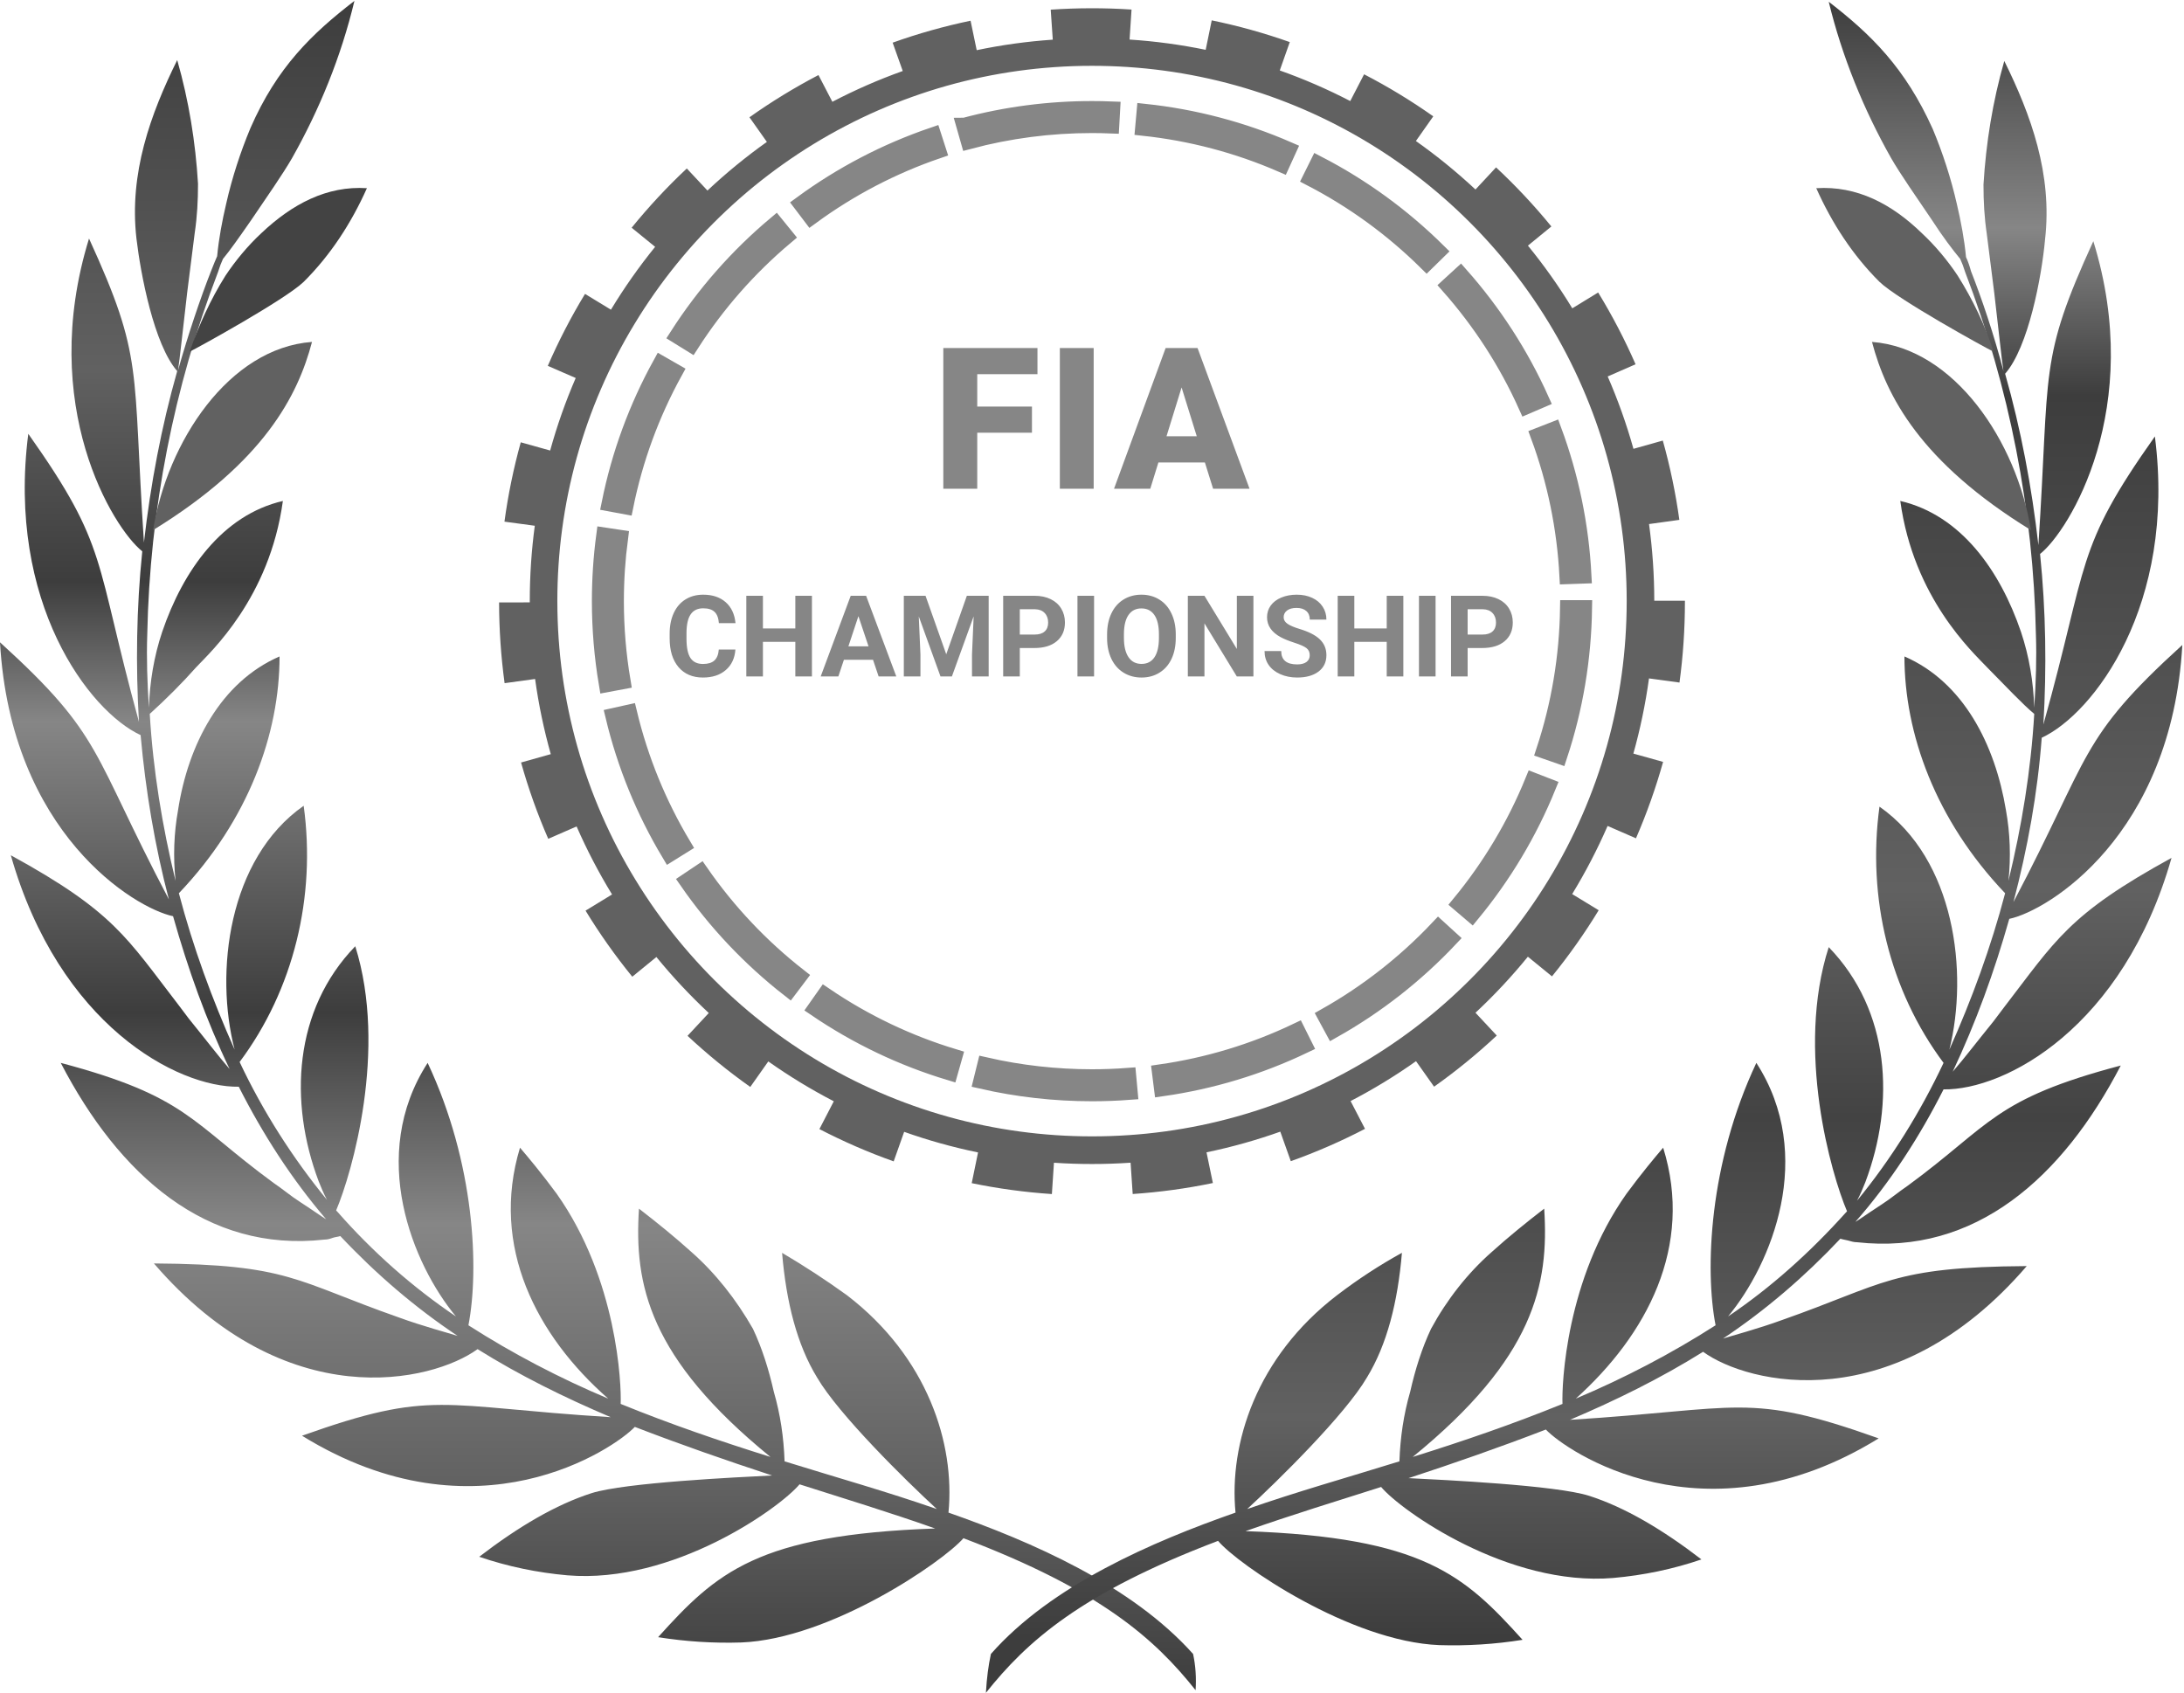 <svg width="1059" height="821" viewBox="0 0 1059 821" fill="none" xmlns="http://www.w3.org/2000/svg">
<g id="Group">
<g id="Layer_1-2">
<path id="left" d="M578.517 802.005C548.663 768.588 500.251 747.595 459.909 733.457C463.136 700.04 449.823 658.055 410.69 628.065C400.605 620.782 390.115 613.927 379.223 607.501C381.24 631.493 386.485 652.057 396.167 667.908C406.656 685.902 439.334 718.034 454.261 731.743C429.651 723.175 406.656 716.749 380.433 708.609C380.03 697.041 378.416 685.902 375.189 674.763C372.768 664.053 369.541 653.771 365.103 644.345C357.034 630.207 346.949 617.355 335.249 607.073C327.181 599.789 318.709 592.935 309.833 586.08C307.413 622.924 314.674 658.483 373.575 706.466C348.966 698.755 325.163 690.615 300.958 680.761C301.361 671.336 299.344 620.354 269.894 578.797C262.632 568.943 256.177 561.231 252.143 556.519C237.619 604.502 260.211 647.773 294.906 678.191C271.507 668.337 248.512 656.341 227.13 642.632C232.375 615.641 230.358 564.23 207.362 515.39C178.315 560.375 200.101 613.07 221.079 638.347C200.101 624.209 180.736 607.073 163.792 587.794L162.985 586.937C170.65 568.943 187.998 508.964 172.264 458.838C142.41 489.685 139.99 534.241 154.513 572.799C155.723 575.798 156.934 578.797 158.547 581.796C142.007 561.66 127.483 538.953 116.187 514.962C142.41 479.831 153.303 434.847 147.251 390.719C110.539 416.425 104.085 471.691 113.767 508.964C102.874 484.544 93.595 459.267 86.737 433.133C120.625 397.574 135.552 355.589 135.552 318.316C106.909 330.74 91.175 361.158 86.334 392.861C84.317 404 83.913 415.568 85.123 427.135C78.669 400.573 74.231 373.582 72.617 346.163C80.686 338.88 88.351 331.169 95.209 323.457C102.067 316.174 130.711 290.04 137.166 242.914C107.715 249.768 88.754 276.759 78.669 306.32C74.634 318.316 72.617 330.74 72.214 343.164C71.407 331.169 71.003 319.173 71.407 307.605C72.617 247.198 84.317 187.647 105.698 131.952C106.505 129.382 107.312 127.24 108.119 125.526C111.346 121.67 116.187 114.815 121.835 106.675C129.097 95.965 137.166 84.397 141.603 76.686C154.917 53.123 165.406 27.417 171.861 0.427C151.286 16.278 134.342 32.558 121.432 62.12C116.591 73.687 112.557 86.111 109.733 98.535C107.715 107.104 106.102 115.672 105.295 124.241C104.488 125.954 103.681 128.097 102.471 131.096C97.226 144.377 91.175 162.37 86.334 179.507C87.141 174.366 88.754 158.943 90.771 141.806C91.982 132.381 93.192 122.527 94.402 113.102C95.613 104.962 96.016 97.25 96.016 89.11C94.806 68.974 91.578 48.839 85.93 29.131C73.021 55.265 62.531 83.969 66.162 115.672C68.179 132.809 74.634 167.083 85.93 179.936C78.265 206.926 73.021 234.774 69.793 263.05C64.145 177.365 69.793 173.938 43.167 115.672C18.154 196.644 54.866 256.195 68.986 267.334C66.162 294.753 65.759 322.6 67.373 350.019C45.587 270.761 52.849 265.62 13.717 210.354C3.227 292.182 43.167 344.878 68.179 356.446C70.6 383.436 75.038 409.998 81.896 436.132C43.974 364.157 50.429 357.302 0 311.461C5.245 404 65.355 440.416 83.913 444.272C91.175 469.977 100.05 494.826 111.346 518.389C106.102 512.391 99.243 503.394 91.578 493.969C89.965 491.827 88.351 489.685 86.737 487.543C61.321 454.554 55.27 442.13 5.245 414.711C28.643 496.968 85.93 527.386 115.784 526.958C127.483 550.092 141.603 571.942 158.144 591.221L156.127 589.936C152.899 587.794 149.269 585.223 145.234 582.652C141.2 580.082 137.166 576.655 132.728 573.656C92.385 544.094 90.771 531.67 29.45 515.39C57.69 569.8 100.05 607.501 157.337 601.075C158.951 601.075 160.161 600.646 161.371 600.218C162.582 599.789 163.792 599.789 165.002 599.361C182.35 617.783 201.311 634.063 221.886 647.773C217.851 646.487 204.942 643.06 193.242 638.776C143.217 621.21 140.393 613.07 74.634 612.642C138.779 687.187 209.783 670.051 231.568 654.199C252.143 667.052 273.928 677.762 296.117 687.187C213.01 682.046 210.186 673.478 146.445 696.184C231.165 748.452 298.134 702.182 307.816 691.9C330.005 700.469 352.193 708.18 374.382 715.463C357.438 716.32 302.975 718.891 286.838 724.032C269.49 729.601 251.336 740.312 232.375 754.878C246.091 759.591 260.615 762.59 275.138 763.875C326.374 768.159 378.013 731.315 387.695 719.748C407.866 726.174 431.669 733.457 453.454 741.169C367.12 744.168 347.352 762.59 319.112 793.865C332.425 796.007 346.142 796.864 359.455 796.435C402.622 794.721 457.085 757.449 467.17 745.881C533.736 771.158 559.959 794.721 579.727 819.57C580.13 813.572 579.727 807.574 578.517 802.005Z" fill="url(#paint0_linear)"/>
<path id="Vector" d="M74.231 257.051C127.887 224.062 144.428 191.931 151.286 165.797C110.943 168.796 81.089 214.209 74.231 257.051Z" fill="#616161"/>
<path id="Vector_2" d="M126.677 113.103C120.222 119.101 114.17 126.384 109.329 133.667C102.067 145.235 96.419 157.659 91.982 170.512C95.612 168.798 138.376 145.235 147.251 136.666C160.161 123.814 170.247 108.391 177.912 91.254C158.547 89.968 141.603 98.965 126.677 113.103Z" fill="#434343"/>
<path id="right" d="M480.483 802.003C509.934 768.586 558.749 747.593 599.091 733.456C595.864 700.039 609.177 658.053 648.31 628.064C658.395 620.352 668.885 613.497 679.777 607.499C677.76 631.491 672.515 652.055 662.833 667.907C652.344 685.901 619.666 718.032 604.739 731.742C629.349 723.173 652.344 716.747 678.567 708.607C678.97 697.04 680.584 685.901 683.811 674.762C686.232 664.051 689.459 653.769 693.897 644.344C701.562 630.206 711.648 617.353 723.347 607.071C731.416 599.788 739.888 592.933 748.763 586.078C751.184 622.923 743.922 658.482 685.022 706.465C709.631 698.753 733.433 690.613 757.639 680.76C757.235 671.334 759.253 620.352 788.703 578.795C795.965 568.941 802.419 561.23 806.454 556.517C821.381 604.5 798.385 647.343 764.094 678.189C787.493 668.335 810.488 656.34 831.87 642.63C826.625 615.639 828.642 564.229 851.638 515.389C880.685 560.373 858.899 613.069 837.921 638.346C858.899 624.208 877.861 607.071 894.805 588.22L895.611 587.364C887.946 569.37 870.599 509.391 886.736 459.265C916.59 490.112 919.01 534.668 904.487 573.226C903.277 576.225 902.066 579.224 900.453 582.222C916.993 562.087 931.113 539.38 942.409 515.389C916.186 480.258 905.294 435.274 911.345 391.146C948.057 416.852 954.512 471.69 945.233 508.962C956.126 484.542 965.405 459.265 972.263 433.132C938.375 397.572 923.448 355.587 923.448 318.314C952.091 330.739 967.422 361.157 972.666 392.86C974.683 403.999 975.087 415.566 973.877 427.134C980.331 400.571 984.769 373.581 986.383 346.162C981.138 341.878 972.263 332.452 963.387 323.455C956.529 316.172 927.886 290.039 921.431 242.912C950.881 249.767 969.842 276.757 979.928 306.319C983.962 318.314 985.979 330.739 986.383 343.163C987.19 331.167 987.593 319.171 987.19 307.604C985.979 247.196 974.28 187.646 952.898 131.951C952.091 129.38 951.285 127.238 950.478 125.524C947.25 121.669 942.006 114.814 936.761 106.674C929.499 95.963 921.431 84.396 916.993 76.684C903.68 53.121 893.191 27.416 886.736 0.854C907.311 16.705 923.851 32.985 937.165 62.546C942.006 74.114 946.04 86.538 948.864 98.962C950.881 107.531 952.495 116.099 953.302 124.668C954.109 126.381 954.915 128.523 955.722 131.522C960.967 144.803 967.018 162.797 971.456 179.934C970.649 174.793 969.035 159.37 967.018 142.233C965.808 132.808 964.598 122.954 963.387 113.529C962.177 105.389 961.774 97.677 961.774 89.537C962.984 69.401 966.211 49.265 971.859 29.558C984.769 55.692 995.258 84.396 991.627 116.099C990.014 134.093 983.559 168.367 972.263 181.219C979.928 208.21 985.173 236.057 988.4 264.333C994.048 178.649 988.4 175.221 1015.03 116.956C1040.04 197.928 1003.33 257.478 989.207 268.617C992.031 296.036 992.434 323.884 990.821 351.303C1013.01 272.045 1005.75 266.904 1044.88 211.637C1055.37 293.466 1015.03 346.162 990.014 357.729C987.997 384.72 983.155 411.282 976.297 437.416C1014.22 365.441 1007.76 358.586 1058.19 312.745C1052.95 405.284 992.838 441.7 974.28 445.556C967.018 471.261 958.143 495.681 946.847 519.673C952.091 513.675 958.95 504.678 966.615 495.253C968.229 493.111 969.842 490.969 971.456 488.826C996.872 455.838 1002.92 443.414 1052.95 415.995C1029.55 498.252 972.263 528.67 942.409 528.241C930.71 551.376 916.59 573.226 899.646 592.505L901.663 591.219C904.89 589.077 908.521 586.507 912.555 583.936C916.59 581.366 920.624 577.938 925.062 574.939C965.405 545.378 966.615 532.954 1028.34 516.674C1000.1 571.083 957.739 608.785 900.453 602.358C898.839 602.358 897.629 601.93 896.015 601.501C894.401 601.073 893.594 601.073 892.384 600.645C875.037 619.067 856.075 635.347 835.501 649.056C839.535 647.771 852.445 644.344 864.144 640.059C914.169 622.494 916.993 614.354 982.752 613.926C918.607 688.471 847.603 671.334 825.818 655.483C805.243 668.335 783.458 679.046 761.27 688.471C844.376 683.33 847.2 674.762 910.942 697.468C826.222 749.736 759.253 703.466 749.57 693.184C727.382 701.752 705.193 709.464 683.005 716.747C699.949 717.604 754.411 720.174 770.549 725.315C787.896 730.885 806.05 741.596 825.011 756.162C811.295 760.875 796.771 763.874 782.248 765.159C731.416 769.443 679.374 732.599 669.691 721.031C649.52 727.458 625.718 734.741 603.933 742.452C690.266 745.451 710.034 763.874 738.274 795.148C724.961 797.29 711.245 798.147 697.931 797.719C654.765 796.005 600.302 758.732 590.619 747.165C524.054 772.442 497.831 796.005 478.063 820.854C478.466 813.57 479.273 807.573 480.483 802.003Z" fill="url(#paint1_linear)"/>
<path id="Vector_3" d="M984.769 257.051C931.113 224.062 914.573 191.931 907.714 165.797C947.654 168.796 977.911 214.209 984.769 257.051Z" fill="#616161"/>
<path id="Vector_4" d="M931.92 113.103C938.375 119.101 944.426 126.384 949.267 133.667C956.529 145.235 962.581 157.659 966.615 170.512C962.984 168.798 920.221 145.235 911.345 136.666C898.435 123.814 888.35 108.391 880.685 91.254C900.453 89.968 917.397 98.965 931.92 113.103Z" fill="#616161"/>
<path id="gear-small" d="M467.747 61.071L469.81 68.3C489.19 63.128 509.248 60.513 529.508 60.521L467.747 61.071ZM467.747 61.071C487.796 55.713 508.545 53 529.5 53C532.705 53 535.935 53.063 539.147 53.191L538.725 60.705C535.655 60.584 532.57 60.521 529.51 60.521L467.747 61.071ZM529.5 530C511.429 530 493.449 527.971 475.992 523.973L477.796 516.674C494.67 520.533 512.041 522.487 529.5 522.487C535.301 522.487 541.149 522.267 546.936 521.836L547.625 529.321C541.61 529.773 535.529 530 529.5 530ZM563.535 527.59L562.599 520.133C585.656 516.829 607.941 510.083 628.938 500.049L632.297 506.776C610.53 517.187 587.437 524.18 563.535 527.59ZM462.555 512.641L460.508 519.874C437.439 512.915 415.658 502.528 395.651 488.935L399.976 482.79C419.282 495.889 440.3 505.915 462.555 512.641ZM703.031 455.109C686.466 472.685 667.469 487.558 646.477 499.392L642.893 492.78C663.14 481.35 681.473 466.993 697.477 450.042L703.031 455.109ZM387.247 473.502L382.715 479.5C363.697 464.635 347.135 447.098 333.387 427.276L339.637 423.096C352.91 442.217 368.904 459.151 387.247 473.502ZM750.474 381.408C741.387 403.716 729.015 424.431 713.63 443.099L707.912 438.224C722.744 420.21 734.691 400.22 743.467 378.692L750.474 381.408ZM304.908 345.678C310.341 368.296 319.136 389.853 331.107 409.858L324.721 413.829C312.307 393.096 303.187 370.752 297.571 347.307L304.908 345.678ZM748.914 363.886C756.229 341.702 760.105 318.562 760.454 295.005H767.974C767.614 319.431 763.598 343.39 756.011 366.362L748.914 363.886ZM294.361 331.617C292.131 318.435 291 304.961 291 291.5C291 280.897 291.7 270.251 293.088 259.796L300.523 260.911C299.192 271 298.512 281.268 298.512 291.5C298.512 304.5 299.6 317.507 301.747 330.24L294.361 331.617ZM760.159 279.248C758.939 255.925 754.249 233.122 746.194 211.35L753.201 208.617C761.563 231.175 766.423 254.807 767.677 278.985L760.159 279.248ZM303.125 245.372L295.734 244.006C300.511 220.357 308.82 197.7 320.485 176.541L327.005 180.279C315.767 200.695 307.746 222.559 303.125 245.372ZM740.23 196.785C730.696 175.592 718.058 156.041 702.605 138.57L708.151 133.492C724.174 151.591 737.265 171.853 747.138 193.817L740.23 196.785ZM380.875 114.673C363.046 129.675 347.662 147.157 335.073 166.736L328.679 162.78C341.709 142.486 357.642 124.37 376.133 108.835L380.875 114.673ZM635.707 86.329L639.051 79.595C660.443 90.674 679.956 104.875 697.147 121.869L691.775 127.129C675.177 110.735 656.347 97.032 635.707 86.329ZM393.269 104.947L388.725 98.954C408.235 84.66 429.628 73.503 452.429 65.722L454.736 72.878C432.741 80.394 412.097 91.169 393.269 104.947ZM621.472 79.544C600.142 70.273 577.624 64.329 554.44 61.84L555.113 54.349C579.155 56.912 602.483 63.078 624.592 72.7L621.472 79.544Z" stroke="#868686" stroke-width="8"/>
<path id="Vector_5" d="M802.14 291.275C802.133 278.67 801.264 266.268 799.599 254.116L814.302 252.081C812.511 239.123 809.805 226.189 806.278 213.63L792.044 217.639C788.673 205.582 784.481 193.861 779.554 182.547L793.068 176.636C787.852 164.68 781.751 152.975 774.931 141.826L762.387 149.507C755.911 138.867 748.716 128.712 740.879 119.105L752.243 109.812C743.992 99.704 734.967 90.066 725.425 81.164L715.446 91.89C706.366 83.418 696.722 75.558 686.555 68.378L694.978 56.415C684.311 48.875 673.017 42.016 661.435 36.027L654.724 49C643.744 43.3 632.333 38.337 620.547 34.163L625.404 20.407C613.086 16.046 600.353 12.499 587.551 9.876L584.626 24.157C572.597 21.683 560.271 20 547.719 19.178L548.673 4.631C535.706 3.769 522.442 3.793 509.482 4.685L510.483 19.233C497.939 20.094 485.613 21.808 473.592 24.33L470.62 10.049C457.833 12.711 445.124 16.289 432.838 20.689L437.734 34.429C425.955 38.634 414.56 43.637 403.603 49.36L396.869 36.395C385.318 42.423 374.056 49.306 363.404 56.869L371.85 68.809C361.714 76.012 352.087 83.896 343.038 92.399L333.027 81.696C323.502 90.622 314.508 100.283 306.28 110.422L317.667 119.692C309.854 129.323 302.69 139.509 296.238 150.165L283.67 142.515C276.881 153.688 270.812 165.44 265.619 177.411L279.157 183.291C274.253 194.628 270.1 206.372 266.769 218.453L252.511 214.476C249.023 227.042 246.356 239.992 244.604 252.95L259.315 254.938C257.704 266.902 256.883 279.1 256.883 291.502C256.883 291.698 256.883 291.901 256.891 292.097L242 292.113C242.016 305.204 242.915 318.381 244.675 331.268L259.464 329.24C261.177 341.673 263.734 353.848 267.066 365.686L252.66 369.734C256.179 382.308 260.614 394.757 265.838 406.744L279.587 400.739C284.585 412.17 290.333 423.178 296.778 433.724L283.928 441.569C290.716 452.703 298.334 463.476 306.585 473.608L318.277 464.056C326.122 473.678 334.615 482.745 343.679 491.216L333.379 502.271C342.921 511.189 353.158 519.527 363.803 527.059L372.539 514.681C382.643 521.821 393.248 528.281 404.299 534.012L397.323 547.494C408.921 553.515 421.044 558.784 433.338 563.153L438.414 548.825C450.012 552.951 461.978 556.294 474.241 558.816L471.176 573.715C483.924 576.354 497 578.123 510.046 579L511.054 563.811C517.147 564.226 523.294 564.429 529.496 564.429C535.784 564.429 542.017 564.218 548.204 563.795L549.236 578.976C562.281 578.092 575.358 576.307 588.106 573.652L585.024 558.761C597.272 556.224 609.222 552.865 620.805 548.739L625.896 563.059C638.183 558.683 650.29 553.405 661.88 547.377L654.888 533.902C665.924 528.179 676.529 521.712 686.618 514.564L695.369 526.934C706.014 519.402 716.236 511.056 725.769 502.138L715.446 491.083C724.518 482.619 733.004 473.537 740.848 463.907L752.54 473.443C760.791 463.304 768.409 452.515 775.19 441.374L762.332 433.536C768.776 422.975 774.517 411.951 779.507 400.504L793.264 406.493C798.472 394.499 802.899 382.034 806.418 369.444L792.004 365.412C795.328 353.566 797.87 341.399 799.583 328.958L814.364 330.97C816.116 318.091 817 304.914 817 291.815V291.283H802.14V291.275ZM779.139 361.803C775.925 373.265 771.944 384.391 767.259 395.149C762.528 406.024 757.061 416.523 750.929 426.56C744.774 436.668 737.939 446.314 730.493 455.451C723.032 464.612 714.953 473.255 706.327 481.296C697.724 489.353 688.557 496.814 678.914 503.626C669.318 510.414 659.245 516.568 648.741 522.009C638.339 527.42 627.523 532.148 616.339 536.11C605.327 540.033 593.964 543.227 582.326 545.639C570.916 548.003 559.231 549.624 547.32 550.422C541.439 550.83 535.495 551.025 529.52 551.025C523.623 551.025 517.773 550.83 511.969 550.438C500.066 549.64 488.382 548.042 476.971 545.686C465.31 543.282 453.938 540.103 442.911 536.181C431.727 532.219 420.895 527.506 410.478 522.111C399.966 516.662 389.877 510.516 380.266 503.728C370.615 496.916 361.449 489.454 352.822 481.414C344.196 473.373 336.117 464.745 328.648 455.584C321.21 446.463 314.367 436.825 308.204 426.725C302.072 416.703 296.605 406.219 291.866 395.36C287.166 384.61 283.177 373.484 279.955 362.038C276.787 350.779 274.355 339.207 272.713 327.385C271.117 315.836 270.28 304.037 270.257 292.05C270.249 291.854 270.249 291.659 270.249 291.463C270.249 279.672 271.031 268.061 272.556 256.692C274.136 244.854 276.521 233.267 279.634 222C282.809 210.514 286.759 199.357 291.42 188.576C296.121 177.67 301.556 167.155 307.672 157.086C313.804 146.939 320.616 137.262 328.046 128.093C335.491 118.894 343.554 110.227 352.173 102.131C360.776 94.043 369.942 86.542 379.585 79.692C389.189 72.864 399.27 66.679 409.782 61.199C420.199 55.749 431.031 51.005 442.223 46.996C453.25 43.042 464.63 39.824 476.306 37.389C487.748 35.001 499.456 33.365 511.399 32.543C517.382 32.12 523.411 31.916 529.504 31.916C535.33 31.916 541.11 32.112 546.835 32.488C558.777 33.279 570.493 34.876 581.935 37.225C593.62 39.628 605.022 42.823 616.081 46.737C627.289 50.715 638.144 55.436 648.577 60.854C659.112 66.303 669.224 72.473 678.844 79.277C688.518 86.104 697.7 93.589 706.334 101.653C714.969 109.725 723.063 118.369 730.524 127.545C737.978 136.682 744.813 146.352 750.976 156.46C757.1 166.505 762.559 176.996 767.29 187.879C771.975 198.637 775.956 209.786 779.163 221.241C782.314 232.507 784.731 244.087 786.35 255.925C787.938 267.473 788.759 279.265 788.767 291.252V291.463C788.767 303.559 787.938 315.468 786.334 327.126C784.715 338.972 782.299 350.544 779.139 361.803Z" fill="#616161"/>
</g>
<path id="FIA CHAMPIONSHIP" d="M500.386 209.812H473.854V237H457.401V168.75H503.057V181.453H473.854V197.156H500.386V209.812ZM530.312 237H513.906V168.75H530.312V237ZM584.239 224.25H561.693L557.755 237H540.177L565.208 168.75H580.677L605.896 237H588.224L584.239 224.25ZM565.63 211.547H580.302L572.943 187.875L565.63 211.547ZM356.588 314.975C356.284 319.182 354.726 322.495 351.915 324.912C349.122 327.329 345.434 328.537 340.851 328.537C335.838 328.537 331.89 326.854 329.007 323.488C326.143 320.104 324.71 315.467 324.71 309.577V307.187C324.71 303.427 325.373 300.115 326.698 297.25C328.023 294.386 329.911 292.193 332.364 290.671C334.835 289.131 337.7 288.361 340.958 288.361C345.47 288.361 349.104 289.57 351.861 291.987C354.618 294.404 356.212 297.797 356.642 302.165H348.585C348.388 299.641 347.681 297.814 346.463 296.687C345.264 295.541 343.429 294.968 340.958 294.968C338.272 294.968 336.258 295.935 334.916 297.868C333.591 299.784 332.91 302.765 332.875 306.811V309.765C332.875 313.99 333.51 317.079 334.781 319.03C336.07 320.982 338.093 321.958 340.851 321.958C343.339 321.958 345.192 321.394 346.41 320.266C347.645 319.12 348.352 317.356 348.531 314.975H356.588ZM393.702 328H385.646V311.242H369.935V328H361.878V288.898H369.935V304.743H385.646V288.898H393.702V328ZM423.324 319.943H409.198L406.512 328H397.945L412.501 288.898H419.967L434.603 328H426.036L423.324 319.943ZM411.373 313.417H421.148L416.234 298.781L411.373 313.417ZM448.783 288.898L458.827 317.258L468.817 288.898H479.398V328H471.314V317.312L472.12 298.862L461.566 328H456.034L445.506 298.889L446.312 317.312V328H438.255V288.898H448.783ZM494.491 314.223V328H486.434V288.898H501.688C504.624 288.898 507.202 289.436 509.422 290.51C511.66 291.584 513.379 293.115 514.579 295.102C515.778 297.071 516.378 299.318 516.378 301.843C516.378 305.674 515.062 308.7 512.43 310.92C509.816 313.122 506.191 314.223 501.554 314.223H494.491ZM494.491 307.697H501.688C503.819 307.697 505.439 307.196 506.549 306.193C507.677 305.191 508.241 303.758 508.241 301.896C508.241 299.981 507.677 298.432 506.549 297.25C505.421 296.069 503.863 295.46 501.876 295.424H494.491V307.697ZM530.504 328H522.447V288.898H530.504V328ZM570.116 309.335C570.116 313.185 569.435 316.56 568.075 319.46C566.714 322.36 564.763 324.598 562.22 326.174C559.696 327.749 556.795 328.537 553.519 328.537C550.278 328.537 547.387 327.758 544.845 326.201C542.302 324.643 540.333 322.423 538.937 319.541C537.54 316.64 536.833 313.31 536.815 309.55V307.617C536.815 303.767 537.504 300.384 538.883 297.465C540.279 294.529 542.24 292.282 544.764 290.725C547.306 289.149 550.207 288.361 553.465 288.361C556.724 288.361 559.615 289.149 562.14 290.725C564.682 292.282 566.642 294.529 568.021 297.465C569.417 300.384 570.116 303.758 570.116 307.59V309.335ZM561.952 307.563C561.952 303.463 561.218 300.348 559.75 298.217C558.281 296.087 556.187 295.021 553.465 295.021C550.762 295.021 548.676 296.078 547.208 298.19C545.74 300.285 544.997 303.365 544.979 307.429V309.335C544.979 313.328 545.713 316.425 547.181 318.627C548.649 320.83 550.762 321.931 553.519 321.931C556.222 321.931 558.299 320.874 559.75 318.762C561.2 316.631 561.934 313.534 561.952 309.47V307.563ZM607.767 328H599.71L584.027 302.272V328H575.97V288.898H584.027L599.737 314.68V288.898H607.767V328ZM635.079 317.741C635.079 316.219 634.542 315.056 633.468 314.25C632.394 313.426 630.46 312.567 627.667 311.672C624.874 310.759 622.663 309.864 621.034 308.986C616.594 306.587 614.374 303.356 614.374 299.292C614.374 297.179 614.964 295.299 616.146 293.652C617.346 291.987 619.055 290.689 621.275 289.758C623.513 288.827 626.02 288.361 628.795 288.361C631.588 288.361 634.076 288.872 636.261 289.892C638.445 290.895 640.137 292.318 641.336 294.162C642.554 296.006 643.163 298.101 643.163 300.446H635.106C635.106 298.656 634.542 297.268 633.414 296.284C632.286 295.281 630.702 294.78 628.661 294.78C626.691 294.78 625.16 295.201 624.068 296.042C622.976 296.866 622.43 297.958 622.43 299.318C622.43 300.59 623.066 301.655 624.337 302.514C625.626 303.374 627.515 304.179 630.003 304.931C634.587 306.31 637.926 308.02 640.021 310.061C642.115 312.102 643.163 314.644 643.163 317.688C643.163 321.071 641.882 323.73 639.322 325.664C636.762 327.579 633.316 328.537 628.983 328.537C625.975 328.537 623.236 327.991 620.765 326.899C618.294 325.789 616.406 324.276 615.099 322.36C613.81 320.445 613.165 318.225 613.165 315.7H621.249C621.249 320.015 623.827 322.172 628.983 322.172C630.899 322.172 632.394 321.787 633.468 321.018C634.542 320.23 635.079 319.138 635.079 317.741ZM680.465 328H672.408V311.242H656.698V328H648.641V288.898H656.698V304.743H672.408V288.898H680.465V328ZM696.095 328H688.038V288.898H696.095V328ZM711.644 314.223V328H703.587V288.898H718.841C721.778 288.898 724.356 289.436 726.576 290.51C728.814 291.584 730.532 293.115 731.732 295.102C732.931 297.071 733.531 299.318 733.531 301.843C733.531 305.674 732.215 308.7 729.583 310.92C726.97 313.122 723.344 314.223 718.707 314.223H711.644ZM711.644 307.697H718.841C720.972 307.697 722.592 307.196 723.702 306.193C724.83 305.191 725.394 303.758 725.394 301.896C725.394 299.981 724.83 298.432 723.702 297.25C722.574 296.069 721.017 295.46 719.029 295.424H711.644V307.697Z" fill="#868686"/>
</g>
<defs>
<linearGradient id="paint0_linear" x1="290.327" y1="-0.002" x2="290.327" y2="819.57" gradientUnits="userSpaceOnUse">
<stop stop-color="#3D3D3D"/>
<stop offset="0.219" stop-color="#616161"/>
<stop offset="0.344" stop-color="#3D3D3D"/>
<stop offset="0.427" stop-color="#868686"/>
<stop offset="0.599" stop-color="#3D3D3D"/>
<stop offset="0.724" stop-color="#868686"/>
<stop offset="0.88" stop-color="#616161"/>
<stop offset="1" stop-color="#3D3D3D"/>
</linearGradient>
<linearGradient id="paint1_linear" x1="768.431" y1="-0.003" x2="768.431" y2="819.44" gradientUnits="userSpaceOnUse">
<stop stop-color="#3D3D3D"/>
<stop offset="0.135" stop-color="#868686"/>
<stop offset="0.234" stop-color="#3D3D3D"/>
<stop offset="0.526" stop-color="#616161"/>
<stop offset="0.661" stop-color="#434343"/>
<stop offset="0.839" stop-color="#616161"/>
<stop offset="0.969" stop-color="#3D3D3D"/>
</linearGradient>
</defs>
</svg>
